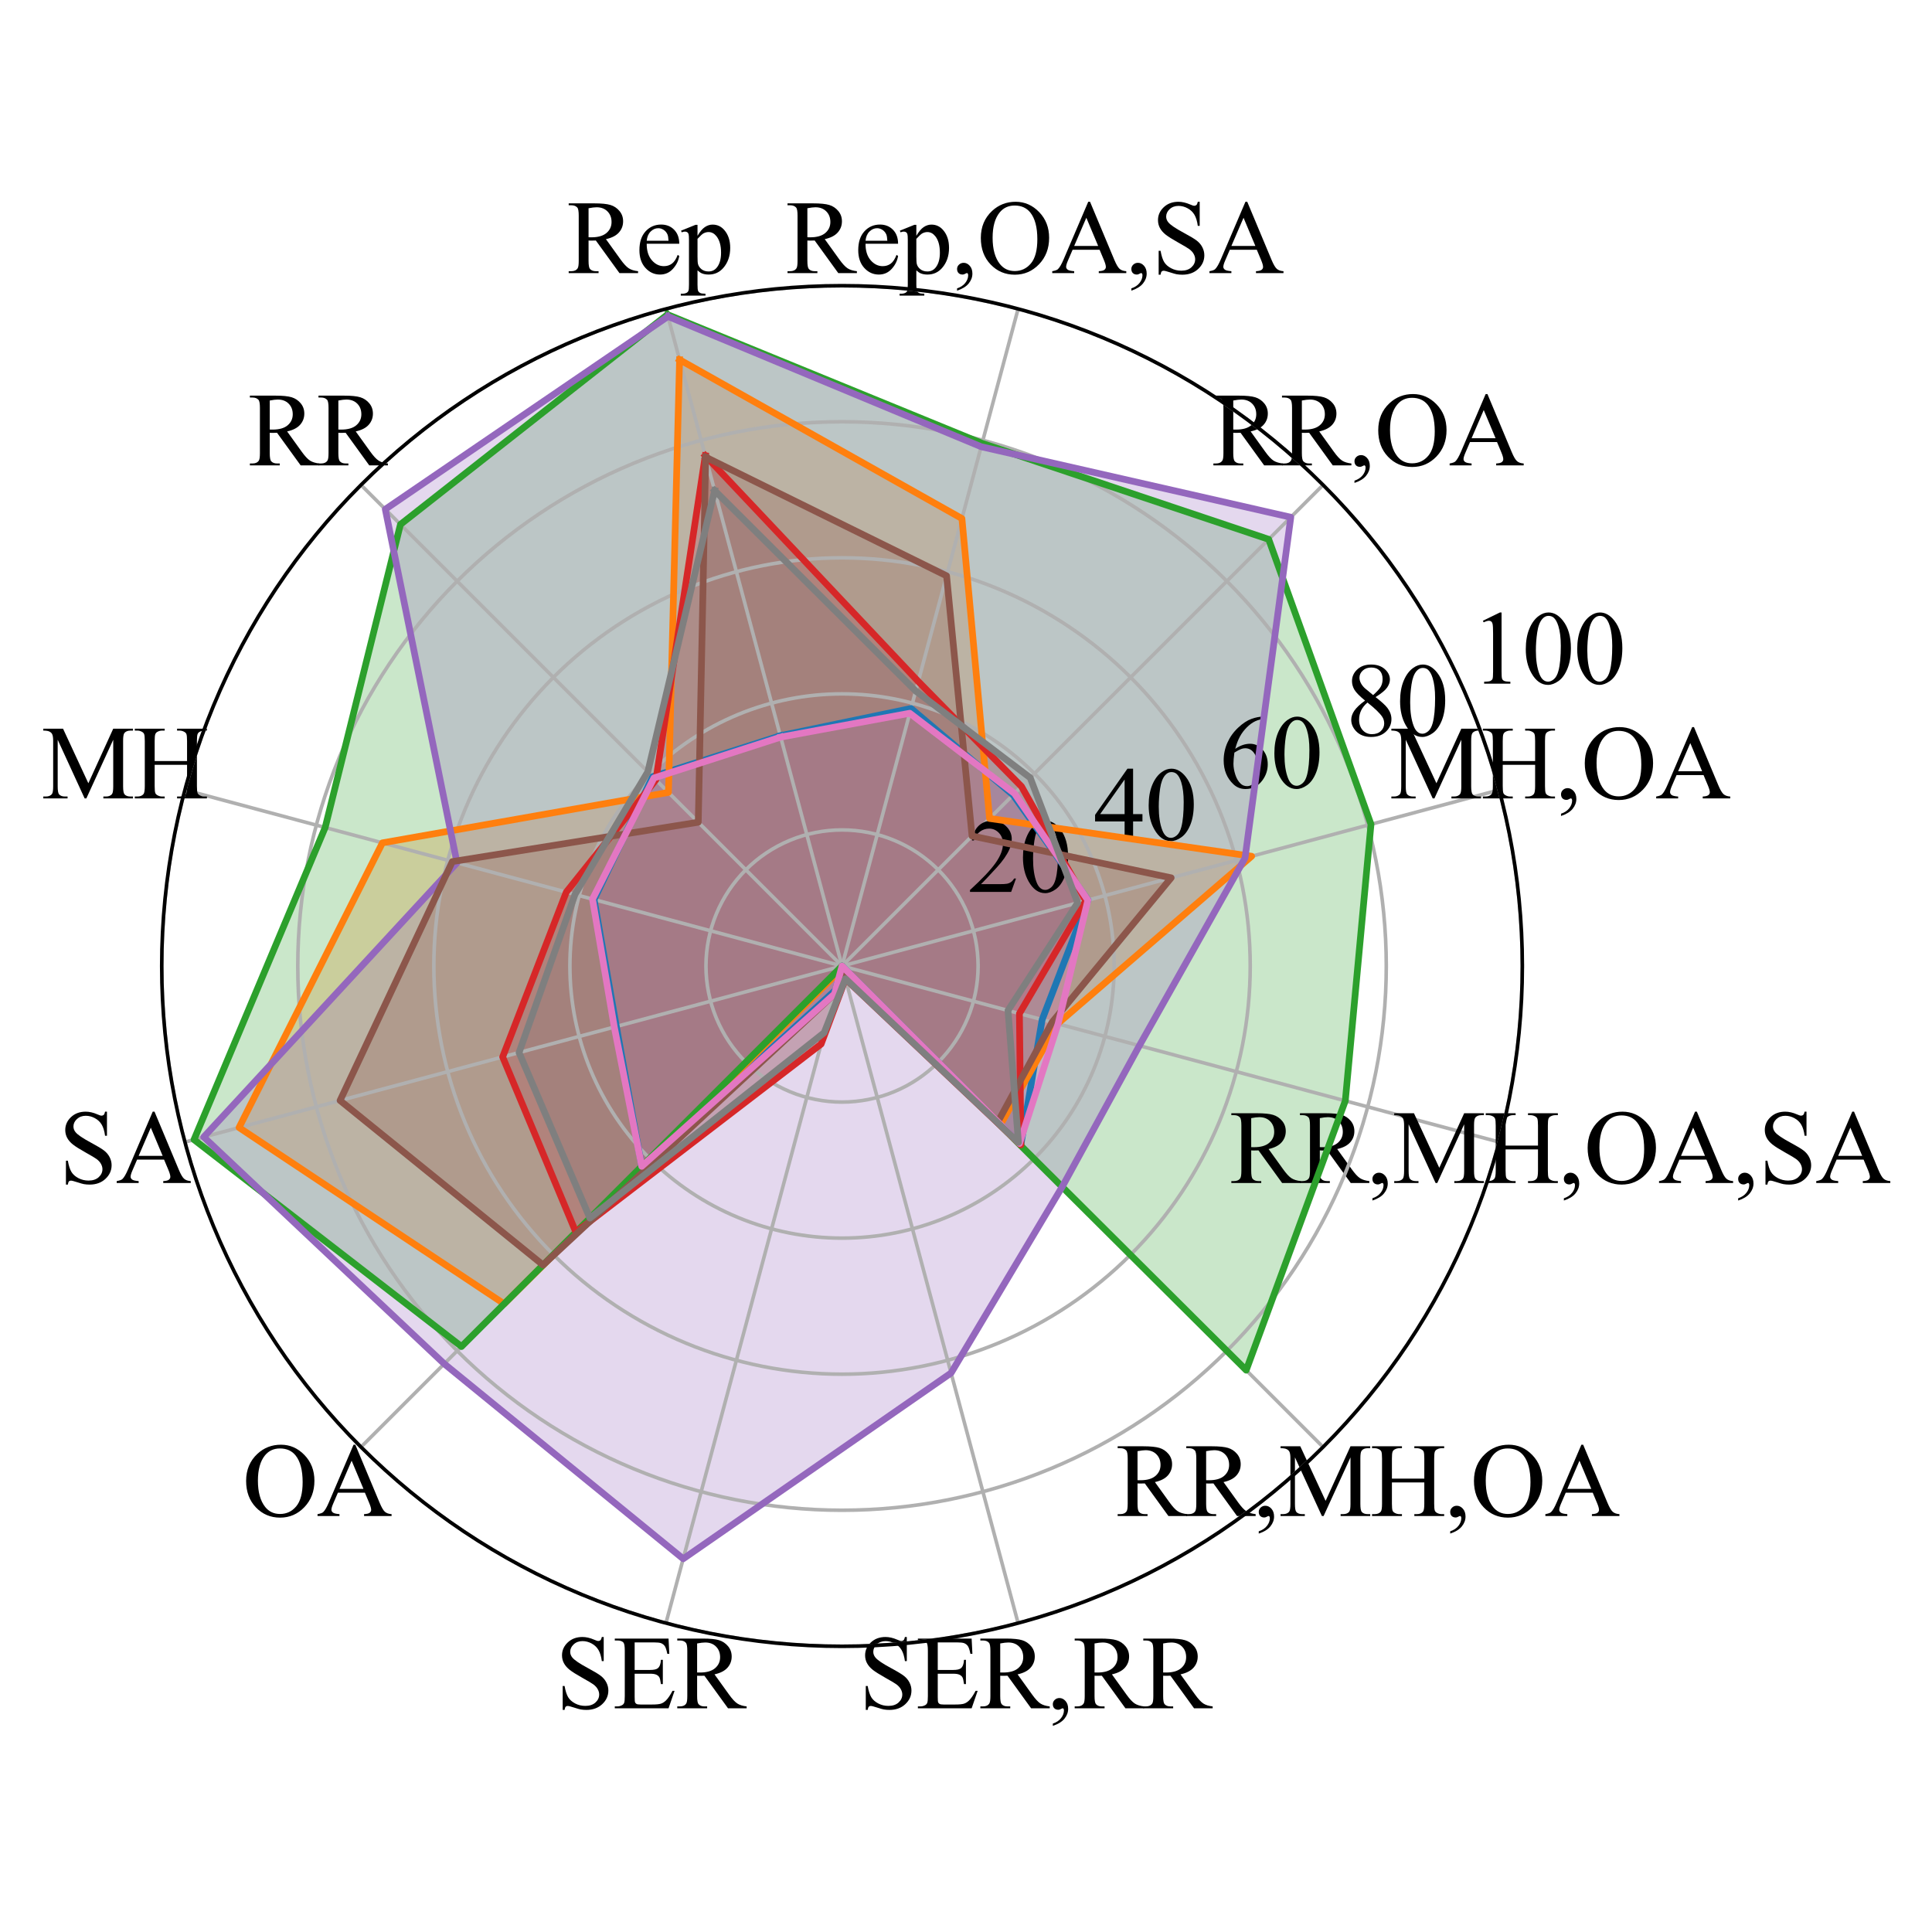 <?xml version="1.0" encoding="utf-8" standalone="no"?>
<!DOCTYPE svg PUBLIC "-//W3C//DTD SVG 1.1//EN"
  "http://www.w3.org/Graphics/SVG/1.1/DTD/svg11.dtd">
<svg xmlns:xlink="http://www.w3.org/1999/xlink" width="432pt" height="432pt" viewBox="0 0 432 432" xmlns="http://www.w3.org/2000/svg" version="1.1">
 <defs>
  <style type="text/css">*{stroke-linejoin: round; stroke-linecap: butt}</style>
 </defs>
 <g id="figure_1">
  <g id="patch_1">
   <path d="M 0 432 
L 432 432 
L 432 0 
L 0 0 
L 0 432 
z
" style="fill: none"/>
  </g>
  <g id="axes_1">
   <g id="patch_2">
    <path d="M 340.399 216 
C 340.399 196.024 336.464 176.242 328.82 157.786 
C 321.175 139.331 309.97 122.561 295.845 108.435 
C 281.719 94.31 264.949 83.105 246.494 75.46 
C 228.038 67.816 208.256 63.881 188.28 63.881 
C 168.304 63.881 148.522 67.816 130.066 75.46 
C 111.611 83.105 94.841 94.31 80.715 108.435 
C 66.59 122.561 55.385 139.331 47.74 157.786 
C 40.096 176.242 36.161 196.024 36.161 216 
C 36.161 235.976 40.096 255.758 47.74 274.214 
C 55.385 292.669 66.59 309.439 80.715 323.565 
C 94.841 337.69 111.611 348.895 130.066 356.54 
C 148.522 364.184 168.304 368.119 188.28 368.119 
C 208.256 368.119 228.038 364.184 246.494 356.54 
C 264.949 348.895 281.719 337.69 295.845 323.565 
C 309.97 309.439 321.175 292.669 328.82 274.214 
C 336.464 255.758 340.399 235.976 340.399 216 
M 188.28 216 
C 188.28 216 188.28 216 188.28 216 
C 188.28 216 188.28 216 188.28 216 
C 188.28 216 188.28 216 188.28 216 
C 188.28 216 188.28 216 188.28 216 
C 188.28 216 188.28 216 188.28 216 
C 188.28 216 188.28 216 188.28 216 
C 188.28 216 188.28 216 188.28 216 
C 188.28 216 188.28 216 188.28 216 
C 188.28 216 188.28 216 188.28 216 
C 188.28 216 188.28 216 188.28 216 
C 188.28 216 188.28 216 188.28 216 
C 188.28 216 188.28 216 188.28 216 
C 188.28 216 188.28 216 188.28 216 
C 188.28 216 188.28 216 188.28 216 
C 188.28 216 188.28 216 188.28 216 
C 188.28 216 188.28 216 188.28 216 
L 188.28 216 
z
" style="fill: none"/>
   </g>
   <g id="patch_3">
    <path d="M 174.484 164.512 
L 145.933 173.653 
L 132.839 201.145 
L 137.822 229.52 
L 143.484 260.796 
L 186.843 221.363 
L 188.28 216 
L 228.268 255.988 
L 233.03 227.991 
L 243.286 201.261 
L 226.53 177.75 
L 203.71 158.415 
z
" clip-path="url(#pef9c8eb93f)" style="fill: #1f77b4; opacity: 0.25"/>
   </g>
   <g id="patch_4">
    <path d="M 151.955 80.434 
L 149.467 177.187 
L 85.513 188.464 
L 53.452 252.127 
L 112.731 291.549 
L 188.077 216.757 
L 188.407 216.474 
L 223.728 251.448 
L 236.485 228.917 
L 279.871 191.458 
L 221.269 183.011 
L 215.089 115.947 
z
" clip-path="url(#pef9c8eb93f)" style="fill: #ff7f0e; opacity: 0.25"/>
   </g>
   <g id="patch_5">
    <path d="M 149.25 70.339 
L 89.543 117.263 
L 72.709 185.033 
L 43.381 254.826 
L 103.194 301.086 
L 188.28 216 
L 188.407 216.474 
L 278.655 306.375 
L 300.812 246.153 
L 306.557 184.308 
L 283.685 120.595 
L 219.596 99.126 
z
" clip-path="url(#pef9c8eb93f)" style="fill: #2ca02c; opacity: 0.25"/>
   </g>
   <g id="patch_6">
    <path d="M 157.704 101.888 
L 146.66 174.38 
L 126.622 199.479 
L 112.392 236.334 
L 128.762 275.518 
L 183.602 233.458 
L 189.052 218.881 
L 228.278 255.998 
L 227.947 226.629 
L 242.8 201.391 
L 228.415 175.865 
L 205.328 152.374 
z
" clip-path="url(#pef9c8eb93f)" style="fill: #d62728; opacity: 0.25"/>
   </g>
   <g id="patch_7">
    <path d="M 149.363 70.759 
L 86.154 113.874 
L 102.187 192.932 
L 45.55 254.244 
L 99.329 304.951 
L 152.765 348.545 
L 212.665 307.005 
L 237.563 265.283 
L 254.762 233.814 
L 278.392 191.855 
L 288.624 115.656 
L 219.392 99.89 
z
" clip-path="url(#pef9c8eb93f)" style="fill: #9467bd; opacity: 0.25"/>
   </g>
   <g id="patch_8">
    <path d="M 157.792 102.216 
L 156.134 183.854 
L 101.144 192.652 
L 76.04 246.075 
L 121.426 282.854 
L 186.605 222.253 
L 188.539 216.967 
L 223.13 250.85 
L 235.24 228.583 
L 261.877 196.28 
L 217.35 186.93 
L 211.657 128.755 
z
" clip-path="url(#pef9c8eb93f)" style="fill: #8c564b; opacity: 0.25"/>
   </g>
   <g id="patch_9">
    <path d="M 174.566 164.818 
L 146.231 173.951 
L 132.485 201.05 
L 137.357 229.645 
L 143.491 260.789 
L 186.605 222.253 
L 188.28 216 
L 227.964 255.684 
L 236.587 228.944 
L 243.256 201.269 
L 226.844 177.436 
L 203.424 159.483 
z
" clip-path="url(#pef9c8eb93f)" style="fill: #e377c2; opacity: 0.25"/>
   </g>
   <g id="patch_10">
    <path d="M 159.79 109.672 
L 144.851 172.571 
L 128.568 200 
L 116.059 235.351 
L 131.902 272.378 
L 184.286 230.907 
L 189.044 218.853 
L 227.728 255.448 
L 225.389 225.943 
L 240.969 201.882 
L 230.364 173.916 
L 204.756 154.511 
z
" clip-path="url(#pef9c8eb93f)" style="fill: #7f7f7f; opacity: 0.25"/>
   </g>
   <g id="matplotlib.axis_1">
    <g id="xtick_1">
     <g id="line2d_1">
      <path d="M 188.28 216 
L 148.909 69.064 
" clip-path="url(#pef9c8eb93f)" style="fill: none; stroke: #b0b0b0; stroke-width: 0.8; stroke-linecap: square"/>
     </g>
     <g id="text_1">
      <!-- Rep -->
      <g transform="translate(126.759 61.067) scale(0.23 -0.23)">
       <defs>
        <path id="TimesNewRomanPSMT-52" d="M 4325 0 
L 3194 0 
L 1759 1981 
Q 1600 1975 1500 1975 
Q 1459 1975 1412 1976 
Q 1366 1978 1316 1981 
L 1316 750 
Q 1316 350 1403 253 
Q 1522 116 1759 116 
L 1925 116 
L 1925 0 
L 109 0 
L 109 116 
L 269 116 
Q 538 116 653 291 
Q 719 388 719 750 
L 719 3488 
Q 719 3888 631 3984 
Q 509 4122 269 4122 
L 109 4122 
L 109 4238 
L 1653 4238 
Q 2328 4238 2648 4139 
Q 2969 4041 3192 3777 
Q 3416 3513 3416 3147 
Q 3416 2756 3161 2468 
Q 2906 2181 2372 2063 
L 3247 847 
Q 3547 428 3762 290 
Q 3978 153 4325 116 
L 4325 0 
z
M 1316 2178 
Q 1375 2178 1419 2176 
Q 1463 2175 1491 2175 
Q 2097 2175 2405 2437 
Q 2713 2700 2713 3106 
Q 2713 3503 2464 3751 
Q 2216 4000 1806 4000 
Q 1625 4000 1316 3941 
L 1316 2178 
z
" transform="scale(0.016)"/>
        <path id="TimesNewRomanPSMT-65" d="M 681 1784 
Q 678 1147 991 784 
Q 1303 422 1725 422 
Q 2006 422 2214 576 
Q 2422 731 2563 1106 
L 2659 1044 
Q 2594 616 2278 264 
Q 1963 -88 1488 -88 
Q 972 -88 605 314 
Q 238 716 238 1394 
Q 238 2128 614 2539 
Q 991 2950 1559 2950 
Q 2041 2950 2350 2633 
Q 2659 2316 2659 1784 
L 681 1784 
z
M 681 1966 
L 2006 1966 
Q 1991 2241 1941 2353 
Q 1863 2528 1708 2628 
Q 1553 2728 1384 2728 
Q 1125 2728 920 2526 
Q 716 2325 681 1966 
z
" transform="scale(0.016)"/>
        <path id="TimesNewRomanPSMT-70" d="M -6 2578 
L 875 2934 
L 994 2934 
L 994 2266 
Q 1216 2644 1439 2795 
Q 1663 2947 1909 2947 
Q 2341 2947 2628 2609 
Q 2981 2197 2981 1534 
Q 2981 794 2556 309 
Q 2206 -88 1675 -88 
Q 1444 -88 1275 -22 
Q 1150 25 994 166 
L 994 -706 
Q 994 -1000 1030 -1079 
Q 1066 -1159 1155 -1206 
Q 1244 -1253 1478 -1253 
L 1478 -1369 
L -22 -1369 
L -22 -1253 
L 56 -1253 
Q 228 -1256 350 -1188 
Q 409 -1153 442 -1076 
Q 475 -1000 475 -688 
L 475 2019 
Q 475 2297 450 2372 
Q 425 2447 370 2484 
Q 316 2522 222 2522 
Q 147 2522 31 2478 
L -6 2578 
z
M 994 2081 
L 994 1013 
Q 994 666 1022 556 
Q 1066 375 1236 237 
Q 1406 100 1666 100 
Q 1978 100 2172 344 
Q 2425 663 2425 1241 
Q 2425 1897 2138 2250 
Q 1938 2494 1663 2494 
Q 1513 2494 1366 2419 
Q 1253 2363 994 2081 
z
" transform="scale(0.016)"/>
       </defs>
       <use xlink:href="#TimesNewRomanPSMT-52"/>
       <use xlink:href="#TimesNewRomanPSMT-65" x="66.699"/>
       <use xlink:href="#TimesNewRomanPSMT-70" x="111.084"/>
      </g>
     </g>
    </g>
    <g id="xtick_2">
     <g id="line2d_2">
      <path d="M 188.28 216 
L 80.715 108.435 
" clip-path="url(#pef9c8eb93f)" style="fill: none; stroke: #b0b0b0; stroke-width: 0.8; stroke-linecap: square"/>
     </g>
     <g id="text_2">
      <!-- RR -->
      <g transform="translate(55.474 104.061) scale(0.23 -0.23)">
       <use xlink:href="#TimesNewRomanPSMT-52"/>
       <use xlink:href="#TimesNewRomanPSMT-52" x="66.699"/>
      </g>
     </g>
    </g>
    <g id="xtick_3">
     <g id="line2d_3">
      <path d="M 188.28 216 
L 41.344 176.629 
" clip-path="url(#pef9c8eb93f)" style="fill: none; stroke: #b0b0b0; stroke-width: 0.8; stroke-linecap: square"/>
     </g>
     <g id="text_3">
      <!-- MH -->
      <g transform="translate(9.29 178.531) scale(0.23 -0.23)">
       <defs>
        <path id="TimesNewRomanPSMT-4d" d="M 2619 0 
L 981 3566 
L 981 734 
Q 981 344 1066 247 
Q 1181 116 1431 116 
L 1581 116 
L 1581 0 
L 106 0 
L 106 116 
L 256 116 
Q 525 116 638 278 
Q 706 378 706 734 
L 706 3503 
Q 706 3784 644 3909 
Q 600 4000 483 4061 
Q 366 4122 106 4122 
L 106 4238 
L 1306 4238 
L 2844 922 
L 4356 4238 
L 5556 4238 
L 5556 4122 
L 5409 4122 
Q 5138 4122 5025 3959 
Q 4956 3859 4956 3503 
L 4956 734 
Q 4956 344 5044 247 
Q 5159 116 5409 116 
L 5556 116 
L 5556 0 
L 3756 0 
L 3756 116 
L 3906 116 
Q 4178 116 4288 278 
Q 4356 378 4356 734 
L 4356 3566 
L 2722 0 
L 2619 0 
z
" transform="scale(0.016)"/>
        <path id="TimesNewRomanPSMT-48" d="M 1316 2272 
L 3284 2272 
L 3284 3484 
Q 3284 3809 3244 3913 
Q 3213 3991 3113 4047 
Q 2978 4122 2828 4122 
L 2678 4122 
L 2678 4238 
L 4491 4238 
L 4491 4122 
L 4341 4122 
Q 4191 4122 4056 4050 
Q 3956 4000 3920 3898 
Q 3884 3797 3884 3484 
L 3884 750 
Q 3884 428 3925 325 
Q 3956 247 4053 191 
Q 4191 116 4341 116 
L 4491 116 
L 4491 0 
L 2678 0 
L 2678 116 
L 2828 116 
Q 3088 116 3206 269 
Q 3284 369 3284 750 
L 3284 2041 
L 1316 2041 
L 1316 750 
Q 1316 428 1356 325 
Q 1388 247 1488 191 
Q 1622 116 1772 116 
L 1925 116 
L 1925 0 
L 109 0 
L 109 116 
L 259 116 
Q 522 116 641 269 
Q 716 369 716 750 
L 716 3484 
Q 716 3809 675 3913 
Q 644 3991 547 4047 
Q 409 4122 259 4122 
L 109 4122 
L 109 4238 
L 1925 4238 
L 1925 4122 
L 1772 4122 
Q 1622 4122 1488 4050 
Q 1391 4000 1353 3898 
Q 1316 3797 1316 3484 
L 1316 2272 
z
" transform="scale(0.016)"/>
       </defs>
       <use xlink:href="#TimesNewRomanPSMT-4d"/>
       <use xlink:href="#TimesNewRomanPSMT-48" x="88.916"/>
      </g>
     </g>
    </g>
    <g id="xtick_4">
     <g id="line2d_4">
      <path d="M 188.28 216 
L 41.344 255.371 
" clip-path="url(#pef9c8eb93f)" style="fill: none; stroke: #b0b0b0; stroke-width: 0.8; stroke-linecap: square"/>
     </g>
     <g id="text_4">
      <!-- SA -->
      <g transform="translate(13.121 264.52) scale(0.23 -0.23)">
       <defs>
        <path id="TimesNewRomanPSMT-53" d="M 2934 4334 
L 2934 2869 
L 2819 2869 
Q 2763 3291 2617 3541 
Q 2472 3791 2203 3937 
Q 1934 4084 1647 4084 
Q 1322 4084 1109 3886 
Q 897 3688 897 3434 
Q 897 3241 1031 3081 
Q 1225 2847 1953 2456 
Q 2547 2138 2764 1967 
Q 2981 1797 3098 1565 
Q 3216 1334 3216 1081 
Q 3216 600 2842 251 
Q 2469 -97 1881 -97 
Q 1697 -97 1534 -69 
Q 1438 -53 1133 45 
Q 828 144 747 144 
Q 669 144 623 97 
Q 578 50 556 -97 
L 441 -97 
L 441 1356 
L 556 1356 
Q 638 900 775 673 
Q 913 447 1195 297 
Q 1478 147 1816 147 
Q 2206 147 2432 353 
Q 2659 559 2659 841 
Q 2659 997 2573 1156 
Q 2488 1316 2306 1453 
Q 2184 1547 1640 1851 
Q 1097 2156 867 2337 
Q 638 2519 519 2737 
Q 400 2956 400 3219 
Q 400 3675 750 4004 
Q 1100 4334 1641 4334 
Q 1978 4334 2356 4169 
Q 2531 4091 2603 4091 
Q 2684 4091 2736 4139 
Q 2788 4188 2819 4334 
L 2934 4334 
z
" transform="scale(0.016)"/>
        <path id="TimesNewRomanPSMT-41" d="M 2928 1419 
L 1288 1419 
L 1000 750 
Q 894 503 894 381 
Q 894 284 986 211 
Q 1078 138 1384 116 
L 1384 0 
L 50 0 
L 50 116 
Q 316 163 394 238 
Q 553 388 747 847 
L 2238 4334 
L 2347 4334 
L 3822 809 
Q 4000 384 4145 257 
Q 4291 131 4550 116 
L 4550 0 
L 2878 0 
L 2878 116 
Q 3131 128 3220 200 
Q 3309 272 3309 375 
Q 3309 513 3184 809 
L 2928 1419 
z
M 2841 1650 
L 2122 3363 
L 1384 1650 
L 2841 1650 
z
" transform="scale(0.016)"/>
       </defs>
       <use xlink:href="#TimesNewRomanPSMT-53"/>
       <use xlink:href="#TimesNewRomanPSMT-41" x="55.615"/>
      </g>
     </g>
    </g>
    <g id="xtick_5">
     <g id="line2d_5">
      <path d="M 188.28 216 
L 80.715 323.565 
" clip-path="url(#pef9c8eb93f)" style="fill: none; stroke: #b0b0b0; stroke-width: 0.8; stroke-linecap: square"/>
     </g>
     <g id="text_5">
      <!-- OA -->
      <g transform="translate(54.206 338.989) scale(0.23 -0.23)">
       <defs>
        <path id="TimesNewRomanPSMT-4f" d="M 2341 4334 
Q 3166 4334 3770 3707 
Q 4375 3081 4375 2144 
Q 4375 1178 3765 540 
Q 3156 -97 2291 -97 
Q 1416 -97 820 525 
Q 225 1147 225 2134 
Q 225 3144 913 3781 
Q 1509 4334 2341 4334 
z
M 2281 4106 
Q 1713 4106 1369 3684 
Q 941 3159 941 2147 
Q 941 1109 1384 550 
Q 1725 125 2284 125 
Q 2881 125 3270 590 
Q 3659 1056 3659 2059 
Q 3659 3147 3231 3681 
Q 2888 4106 2281 4106 
z
" transform="scale(0.016)"/>
       </defs>
       <use xlink:href="#TimesNewRomanPSMT-4f"/>
       <use xlink:href="#TimesNewRomanPSMT-41" x="72.217"/>
      </g>
     </g>
    </g>
    <g id="xtick_6">
     <g id="line2d_6">
      <path d="M 188.28 216 
L 148.909 362.936 
" clip-path="url(#pef9c8eb93f)" style="fill: none; stroke: #b0b0b0; stroke-width: 0.8; stroke-linecap: square"/>
     </g>
     <g id="text_6">
      <!-- SER -->
      <g transform="translate(124.195 381.984) scale(0.23 -0.23)">
       <defs>
        <path id="TimesNewRomanPSMT-45" d="M 1338 4006 
L 1338 2331 
L 2269 2331 
Q 2631 2331 2753 2441 
Q 2916 2584 2934 2947 
L 3050 2947 
L 3050 1472 
L 2934 1472 
Q 2891 1781 2847 1869 
Q 2791 1978 2662 2040 
Q 2534 2103 2269 2103 
L 1338 2103 
L 1338 706 
Q 1338 425 1363 364 
Q 1388 303 1450 267 
Q 1513 231 1688 231 
L 2406 231 
Q 2766 231 2928 281 
Q 3091 331 3241 478 
Q 3434 672 3638 1063 
L 3763 1063 
L 3397 0 
L 131 0 
L 131 116 
L 281 116 
Q 431 116 566 188 
Q 666 238 702 338 
Q 738 438 738 747 
L 738 3500 
Q 738 3903 656 3997 
Q 544 4122 281 4122 
L 131 4122 
L 131 4238 
L 3397 4238 
L 3444 3309 
L 3322 3309 
Q 3256 3644 3176 3769 
Q 3097 3894 2941 3959 
Q 2816 4006 2500 4006 
L 1338 4006 
z
" transform="scale(0.016)"/>
       </defs>
       <use xlink:href="#TimesNewRomanPSMT-53"/>
       <use xlink:href="#TimesNewRomanPSMT-45" x="55.615"/>
       <use xlink:href="#TimesNewRomanPSMT-52" x="116.699"/>
      </g>
     </g>
    </g>
    <g id="xtick_7">
     <g id="line2d_7">
      <path d="M 188.28 216 
L 227.651 362.936 
" clip-path="url(#pef9c8eb93f)" style="fill: none; stroke: #b0b0b0; stroke-width: 0.8; stroke-linecap: square"/>
     </g>
     <g id="text_7">
      <!-- SER,RR -->
      <g transform="translate(191.968 381.984) scale(0.23 -0.23)">
       <defs>
        <path id="TimesNewRomanPSMT-2c" d="M 344 -1066 
L 344 -928 
Q 666 -822 842 -598 
Q 1019 -375 1019 -125 
Q 1019 -66 991 -25 
Q 969 3 947 3 
Q 913 3 797 -59 
Q 741 -88 678 -88 
Q 525 -88 434 3 
Q 344 94 344 253 
Q 344 406 461 515 
Q 578 625 747 625 
Q 953 625 1114 445 
Q 1275 266 1275 -31 
Q 1275 -353 1051 -629 
Q 828 -906 344 -1066 
z
" transform="scale(0.016)"/>
       </defs>
       <use xlink:href="#TimesNewRomanPSMT-53"/>
       <use xlink:href="#TimesNewRomanPSMT-45" x="55.615"/>
       <use xlink:href="#TimesNewRomanPSMT-52" x="116.699"/>
       <use xlink:href="#TimesNewRomanPSMT-2c" x="183.398"/>
       <use xlink:href="#TimesNewRomanPSMT-52" x="208.398"/>
       <use xlink:href="#TimesNewRomanPSMT-52" x="275.098"/>
      </g>
     </g>
    </g>
    <g id="xtick_8">
     <g id="line2d_8">
      <path d="M 188.28 216 
L 295.845 323.565 
" clip-path="url(#pef9c8eb93f)" style="fill: none; stroke: #b0b0b0; stroke-width: 0.8; stroke-linecap: square"/>
     </g>
     <g id="text_8">
      <!-- RR,MH,OA -->
      <g transform="translate(249.511 338.989) scale(0.23 -0.23)">
       <use xlink:href="#TimesNewRomanPSMT-52"/>
       <use xlink:href="#TimesNewRomanPSMT-52" x="66.699"/>
       <use xlink:href="#TimesNewRomanPSMT-2c" x="133.398"/>
       <use xlink:href="#TimesNewRomanPSMT-4d" x="158.398"/>
       <use xlink:href="#TimesNewRomanPSMT-48" x="247.314"/>
       <use xlink:href="#TimesNewRomanPSMT-2c" x="319.531"/>
       <use xlink:href="#TimesNewRomanPSMT-4f" x="344.531"/>
       <use xlink:href="#TimesNewRomanPSMT-41" x="416.748"/>
      </g>
     </g>
    </g>
    <g id="xtick_9">
     <g id="line2d_9">
      <path d="M 188.28 216 
L 335.216 255.371 
" clip-path="url(#pef9c8eb93f)" style="fill: none; stroke: #b0b0b0; stroke-width: 0.8; stroke-linecap: square"/>
     </g>
     <g id="text_9">
      <!-- RR,MH,OA,SA -->
      <g transform="translate(274.93 264.52) scale(0.23 -0.23)">
       <use xlink:href="#TimesNewRomanPSMT-52"/>
       <use xlink:href="#TimesNewRomanPSMT-52" x="66.699"/>
       <use xlink:href="#TimesNewRomanPSMT-2c" x="133.398"/>
       <use xlink:href="#TimesNewRomanPSMT-4d" x="158.398"/>
       <use xlink:href="#TimesNewRomanPSMT-48" x="247.314"/>
       <use xlink:href="#TimesNewRomanPSMT-2c" x="319.531"/>
       <use xlink:href="#TimesNewRomanPSMT-4f" x="344.531"/>
       <use xlink:href="#TimesNewRomanPSMT-41" x="416.748"/>
       <use xlink:href="#TimesNewRomanPSMT-2c" x="488.965"/>
       <use xlink:href="#TimesNewRomanPSMT-53" x="513.965"/>
       <use xlink:href="#TimesNewRomanPSMT-41" x="569.58"/>
      </g>
     </g>
    </g>
    <g id="xtick_10">
     <g id="line2d_10">
      <path d="M 188.28 216 
L 335.216 176.629 
" clip-path="url(#pef9c8eb93f)" style="fill: none; stroke: #b0b0b0; stroke-width: 0.8; stroke-linecap: square"/>
     </g>
     <g id="text_10">
      <!-- MH,OA -->
      <g transform="translate(310.722 178.531) scale(0.23 -0.23)">
       <use xlink:href="#TimesNewRomanPSMT-4d"/>
       <use xlink:href="#TimesNewRomanPSMT-48" x="88.916"/>
       <use xlink:href="#TimesNewRomanPSMT-2c" x="161.133"/>
       <use xlink:href="#TimesNewRomanPSMT-4f" x="186.133"/>
       <use xlink:href="#TimesNewRomanPSMT-41" x="258.35"/>
      </g>
     </g>
    </g>
    <g id="xtick_11">
     <g id="line2d_11">
      <path d="M 188.28 216 
L 295.845 108.435 
" clip-path="url(#pef9c8eb93f)" style="fill: none; stroke: #b0b0b0; stroke-width: 0.8; stroke-linecap: square"/>
     </g>
     <g id="text_11">
      <!-- RR,OA -->
      <g transform="translate(270.917 104.061) scale(0.23 -0.23)">
       <use xlink:href="#TimesNewRomanPSMT-52"/>
       <use xlink:href="#TimesNewRomanPSMT-52" x="66.699"/>
       <use xlink:href="#TimesNewRomanPSMT-2c" x="133.398"/>
       <use xlink:href="#TimesNewRomanPSMT-4f" x="158.398"/>
       <use xlink:href="#TimesNewRomanPSMT-41" x="230.615"/>
      </g>
     </g>
    </g>
    <g id="xtick_12">
     <g id="line2d_12">
      <path d="M 188.28 216 
L 227.651 69.064 
" clip-path="url(#pef9c8eb93f)" style="fill: none; stroke: #b0b0b0; stroke-width: 0.8; stroke-linecap: square"/>
     </g>
     <g id="text_12">
      <!-- Rep,OA,SA -->
      <g transform="translate(175.688 61.067) scale(0.23 -0.23)">
       <use xlink:href="#TimesNewRomanPSMT-52"/>
       <use xlink:href="#TimesNewRomanPSMT-65" x="66.699"/>
       <use xlink:href="#TimesNewRomanPSMT-70" x="111.084"/>
       <use xlink:href="#TimesNewRomanPSMT-2c" x="161.084"/>
       <use xlink:href="#TimesNewRomanPSMT-4f" x="186.084"/>
       <use xlink:href="#TimesNewRomanPSMT-41" x="258.301"/>
       <use xlink:href="#TimesNewRomanPSMT-2c" x="330.518"/>
       <use xlink:href="#TimesNewRomanPSMT-53" x="355.518"/>
       <use xlink:href="#TimesNewRomanPSMT-41" x="411.133"/>
      </g>
     </g>
    </g>
   </g>
   <g id="matplotlib.axis_2">
    <g id="ytick_1">
     <g id="line2d_13">
      <path d="M 218.704 216 
C 218.704 212.005 217.917 208.048 216.388 204.357 
C 214.859 200.666 212.618 197.312 209.793 194.487 
C 206.968 191.662 203.614 189.421 199.923 187.892 
C 196.232 186.363 192.275 185.576 188.28 185.576 
C 184.285 185.576 180.328 186.363 176.637 187.892 
C 172.946 189.421 169.592 191.662 166.767 194.487 
C 163.942 197.312 161.701 200.666 160.172 204.357 
C 158.643 208.048 157.856 212.005 157.856 216 
C 157.856 219.995 158.643 223.952 160.172 227.643 
C 161.701 231.334 163.942 234.688 166.767 237.513 
C 169.592 240.338 172.946 242.579 176.637 244.108 
C 180.328 245.637 184.285 246.424 188.28 246.424 
C 192.275 246.424 196.232 245.637 199.923 244.108 
C 203.614 242.579 206.968 240.338 209.793 237.513 
C 212.618 234.688 214.859 231.334 216.388 227.643 
C 217.917 223.952 218.704 219.995 218.704 216 
" clip-path="url(#pef9c8eb93f)" style="fill: none; stroke: #b0b0b0; stroke-width: 0.8; stroke-linecap: square"/>
     </g>
     <g id="text_13">
      <!-- 20 -->
      <g transform="translate(216.388 199.437) scale(0.23 -0.23)">
       <defs>
        <path id="TimesNewRomanPSMT-32" d="M 2934 816 
L 2638 0 
L 138 0 
L 138 116 
Q 1241 1122 1691 1759 
Q 2141 2397 2141 2925 
Q 2141 3328 1894 3587 
Q 1647 3847 1303 3847 
Q 991 3847 742 3664 
Q 494 3481 375 3128 
L 259 3128 
Q 338 3706 661 4015 
Q 984 4325 1469 4325 
Q 1984 4325 2329 3994 
Q 2675 3663 2675 3213 
Q 2675 2891 2525 2569 
Q 2294 2063 1775 1497 
Q 997 647 803 472 
L 1909 472 
Q 2247 472 2383 497 
Q 2519 522 2628 598 
Q 2738 675 2819 816 
L 2934 816 
z
" transform="scale(0.016)"/>
        <path id="TimesNewRomanPSMT-30" d="M 231 2094 
Q 231 2819 450 3342 
Q 669 3866 1031 4122 
Q 1313 4325 1613 4325 
Q 2100 4325 2488 3828 
Q 2972 3213 2972 2159 
Q 2972 1422 2759 906 
Q 2547 391 2217 158 
Q 1888 -75 1581 -75 
Q 975 -75 572 641 
Q 231 1244 231 2094 
z
M 844 2016 
Q 844 1141 1059 588 
Q 1238 122 1591 122 
Q 1759 122 1940 273 
Q 2122 425 2216 781 
Q 2359 1319 2359 2297 
Q 2359 3022 2209 3506 
Q 2097 3866 1919 4016 
Q 1791 4119 1609 4119 
Q 1397 4119 1231 3928 
Q 1006 3669 925 3112 
Q 844 2556 844 2016 
z
" transform="scale(0.016)"/>
       </defs>
       <use xlink:href="#TimesNewRomanPSMT-32"/>
       <use xlink:href="#TimesNewRomanPSMT-30" x="50"/>
      </g>
     </g>
    </g>
    <g id="ytick_2">
     <g id="line2d_14">
      <path d="M 249.128 216 
C 249.128 208.01 247.554 200.097 244.496 192.715 
C 241.438 185.332 236.956 178.624 231.306 172.974 
C 225.656 167.324 218.948 162.842 211.565 159.784 
C 204.183 156.726 196.27 155.152 188.28 155.152 
C 180.29 155.152 172.377 156.726 164.995 159.784 
C 157.612 162.842 150.904 167.324 145.254 172.974 
C 139.604 178.624 135.122 185.332 132.064 192.715 
C 129.006 200.097 127.432 208.01 127.432 216 
C 127.432 223.99 129.006 231.903 132.064 239.285 
C 135.122 246.668 139.604 253.376 145.254 259.026 
C 150.904 264.676 157.612 269.158 164.995 272.216 
C 172.377 275.274 180.29 276.848 188.28 276.848 
C 196.27 276.848 204.183 275.274 211.565 272.216 
C 218.948 269.158 225.656 264.676 231.306 259.026 
C 236.956 253.376 241.438 246.668 244.496 239.285 
C 247.554 231.903 249.128 223.99 249.128 216 
" clip-path="url(#pef9c8eb93f)" style="fill: none; stroke: #b0b0b0; stroke-width: 0.8; stroke-linecap: square"/>
     </g>
     <g id="text_14">
      <!-- 40 -->
      <g transform="translate(244.496 187.795) scale(0.23 -0.23)">
       <defs>
        <path id="TimesNewRomanPSMT-34" d="M 2978 1563 
L 2978 1119 
L 2409 1119 
L 2409 0 
L 1894 0 
L 1894 1119 
L 100 1119 
L 100 1519 
L 2066 4325 
L 2409 4325 
L 2409 1563 
L 2978 1563 
z
M 1894 1563 
L 1894 3666 
L 406 1563 
L 1894 1563 
z
" transform="scale(0.016)"/>
       </defs>
       <use xlink:href="#TimesNewRomanPSMT-34"/>
       <use xlink:href="#TimesNewRomanPSMT-30" x="50"/>
      </g>
     </g>
    </g>
    <g id="ytick_3">
     <g id="line2d_15">
      <path d="M 279.552 216 
C 279.552 204.014 277.191 192.145 272.604 181.072 
C 268.017 169.999 261.294 159.936 252.819 151.461 
C 244.344 142.986 234.281 136.263 223.208 131.676 
C 212.135 127.089 200.266 124.728 188.28 124.728 
C 176.294 124.728 164.425 127.089 153.352 131.676 
C 142.279 136.263 132.216 142.986 123.741 151.461 
C 115.266 159.936 108.543 169.999 103.956 181.072 
C 99.369 192.145 97.008 204.014 97.008 216 
C 97.008 227.986 99.369 239.855 103.956 250.928 
C 108.543 262.001 115.266 272.064 123.741 280.539 
C 132.216 289.014 142.279 295.737 153.352 300.324 
C 164.425 304.911 176.294 307.272 188.28 307.272 
C 200.266 307.272 212.135 304.911 223.208 300.324 
C 234.281 295.737 244.344 289.014 252.819 280.539 
C 261.294 272.064 268.017 262.001 272.604 250.928 
C 277.191 239.855 279.552 227.986 279.552 216 
" clip-path="url(#pef9c8eb93f)" style="fill: none; stroke: #b0b0b0; stroke-width: 0.8; stroke-linecap: square"/>
     </g>
     <g id="text_15">
      <!-- 60 -->
      <g transform="translate(272.604 176.152) scale(0.23 -0.23)">
       <defs>
        <path id="TimesNewRomanPSMT-36" d="M 2869 4325 
L 2869 4209 
Q 2456 4169 2195 4045 
Q 1934 3922 1679 3669 
Q 1425 3416 1258 3105 
Q 1091 2794 978 2366 
Q 1428 2675 1881 2675 
Q 2316 2675 2634 2325 
Q 2953 1975 2953 1425 
Q 2953 894 2631 456 
Q 2244 -75 1606 -75 
Q 1172 -75 869 213 
Q 275 772 275 1663 
Q 275 2231 503 2743 
Q 731 3256 1154 3653 
Q 1578 4050 1965 4187 
Q 2353 4325 2688 4325 
L 2869 4325 
z
M 925 2138 
Q 869 1716 869 1456 
Q 869 1156 980 804 
Q 1091 453 1309 247 
Q 1469 100 1697 100 
Q 1969 100 2183 356 
Q 2397 613 2397 1088 
Q 2397 1622 2184 2012 
Q 1972 2403 1581 2403 
Q 1463 2403 1327 2353 
Q 1191 2303 925 2138 
z
" transform="scale(0.016)"/>
       </defs>
       <use xlink:href="#TimesNewRomanPSMT-36"/>
       <use xlink:href="#TimesNewRomanPSMT-30" x="50"/>
      </g>
     </g>
    </g>
    <g id="ytick_4">
     <g id="line2d_16">
      <path d="M 309.975 216 
C 309.975 200.019 306.828 184.194 300.712 169.429 
C 294.596 154.665 285.632 141.249 274.332 129.948 
C 263.031 118.648 249.615 109.684 234.851 103.568 
C 220.086 97.452 204.261 94.305 188.28 94.305 
C 172.299 94.305 156.474 97.452 141.709 103.568 
C 126.945 109.684 113.529 118.648 102.228 129.948 
C 90.928 141.249 81.964 154.665 75.848 169.429 
C 69.732 184.194 66.585 200.019 66.585 216 
C 66.585 231.981 69.732 247.806 75.848 262.571 
C 81.964 277.335 90.928 290.751 102.228 302.052 
C 113.529 313.352 126.945 322.316 141.709 328.432 
C 156.474 334.548 172.299 337.695 188.28 337.695 
C 204.261 337.695 220.086 334.548 234.851 328.432 
C 249.615 322.316 263.031 313.352 274.332 302.052 
C 285.632 290.751 294.596 277.335 300.712 262.571 
C 306.828 247.806 309.975 231.981 309.975 216 
" clip-path="url(#pef9c8eb93f)" style="fill: none; stroke: #b0b0b0; stroke-width: 0.8; stroke-linecap: square"/>
     </g>
     <g id="text_16">
      <!-- 80 -->
      <g transform="translate(300.712 164.509) scale(0.23 -0.23)">
       <defs>
        <path id="TimesNewRomanPSMT-38" d="M 1228 2134 
Q 725 2547 579 2797 
Q 434 3047 434 3316 
Q 434 3728 753 4026 
Q 1072 4325 1600 4325 
Q 2113 4325 2425 4047 
Q 2738 3769 2738 3413 
Q 2738 3175 2569 2928 
Q 2400 2681 1866 2347 
Q 2416 1922 2594 1678 
Q 2831 1359 2831 1006 
Q 2831 559 2490 242 
Q 2150 -75 1597 -75 
Q 994 -75 656 303 
Q 388 606 388 966 
Q 388 1247 577 1523 
Q 766 1800 1228 2134 
z
M 1719 2469 
Q 2094 2806 2194 3001 
Q 2294 3197 2294 3444 
Q 2294 3772 2109 3958 
Q 1925 4144 1606 4144 
Q 1288 4144 1088 3959 
Q 888 3775 888 3528 
Q 888 3366 970 3203 
Q 1053 3041 1206 2894 
L 1719 2469 
z
M 1375 2016 
Q 1116 1797 991 1539 
Q 866 1281 866 981 
Q 866 578 1086 336 
Q 1306 94 1647 94 
Q 1984 94 2187 284 
Q 2391 475 2391 747 
Q 2391 972 2272 1150 
Q 2050 1481 1375 2016 
z
" transform="scale(0.016)"/>
       </defs>
       <use xlink:href="#TimesNewRomanPSMT-38"/>
       <use xlink:href="#TimesNewRomanPSMT-30" x="50"/>
      </g>
     </g>
    </g>
    <g id="ytick_5">
     <g id="line2d_17">
      <path d="M 340.399 216 
C 340.399 196.024 336.464 176.242 328.82 157.786 
C 321.175 139.331 309.97 122.561 295.845 108.435 
C 281.719 94.31 264.949 83.105 246.494 75.46 
C 228.038 67.816 208.256 63.881 188.28 63.881 
C 168.304 63.881 148.522 67.816 130.066 75.46 
C 111.611 83.105 94.841 94.31 80.715 108.435 
C 66.59 122.561 55.385 139.331 47.74 157.786 
C 40.096 176.242 36.161 196.024 36.161 216 
C 36.161 235.976 40.096 255.758 47.74 274.214 
C 55.385 292.669 66.59 309.439 80.715 323.565 
C 94.841 337.69 111.611 348.895 130.066 356.54 
C 148.522 364.184 168.304 368.119 188.28 368.119 
C 208.256 368.119 228.038 364.184 246.494 356.54 
C 264.949 348.895 281.719 337.69 295.845 323.565 
C 309.97 309.439 321.175 292.669 328.82 274.214 
C 336.464 255.758 340.399 235.976 340.399 216 
" clip-path="url(#pef9c8eb93f)" style="fill: none; stroke: #b0b0b0; stroke-width: 0.8; stroke-linecap: square"/>
     </g>
     <g id="text_17">
      <!-- 100 -->
      <g transform="translate(328.82 152.867) scale(0.23 -0.23)">
       <defs>
        <path id="TimesNewRomanPSMT-31" d="M 750 3822 
L 1781 4325 
L 1884 4325 
L 1884 747 
Q 1884 391 1914 303 
Q 1944 216 2037 169 
Q 2131 122 2419 116 
L 2419 0 
L 825 0 
L 825 116 
Q 1125 122 1212 167 
Q 1300 213 1334 289 
Q 1369 366 1369 747 
L 1369 3034 
Q 1369 3497 1338 3628 
Q 1316 3728 1258 3775 
Q 1200 3822 1119 3822 
Q 1003 3822 797 3725 
L 750 3822 
z
" transform="scale(0.016)"/>
       </defs>
       <use xlink:href="#TimesNewRomanPSMT-31"/>
       <use xlink:href="#TimesNewRomanPSMT-30" x="50"/>
       <use xlink:href="#TimesNewRomanPSMT-30" x="100"/>
      </g>
     </g>
    </g>
   </g>
   <g id="line2d_18">
    <path d="M 174.484 164.512 
L 145.933 173.653 
L 132.839 201.145 
L 137.822 229.52 
L 143.484 260.796 
L 186.843 221.363 
L 188.28 216 
L 228.268 255.988 
L 233.03 227.991 
L 243.286 201.261 
L 226.53 177.75 
L 203.71 158.415 
L 174.484 164.512 
" clip-path="url(#pef9c8eb93f)" style="fill: none; stroke: #1f77b4; stroke-width: 1.5; stroke-linecap: square"/>
   </g>
   <g id="line2d_19">
    <path d="M 151.955 80.434 
L 149.467 177.187 
L 85.513 188.464 
L 53.452 252.127 
L 112.731 291.549 
L 188.077 216.757 
L 188.407 216.474 
L 223.728 251.448 
L 236.485 228.917 
L 279.871 191.458 
L 221.269 183.011 
L 215.089 115.947 
L 151.955 80.434 
" clip-path="url(#pef9c8eb93f)" style="fill: none; stroke: #ff7f0e; stroke-width: 1.5; stroke-linecap: square"/>
   </g>
   <g id="line2d_20">
    <path d="M 149.25 70.339 
L 89.543 117.263 
L 72.709 185.033 
L 43.381 254.826 
L 103.194 301.086 
L 188.28 216 
L 188.407 216.474 
L 278.655 306.375 
L 300.812 246.153 
L 306.557 184.308 
L 283.685 120.595 
L 219.596 99.126 
L 149.25 70.339 
" clip-path="url(#pef9c8eb93f)" style="fill: none; stroke: #2ca02c; stroke-width: 1.5; stroke-linecap: square"/>
   </g>
   <g id="line2d_21">
    <path d="M 157.704 101.888 
L 146.66 174.38 
L 126.622 199.479 
L 112.392 236.334 
L 128.762 275.518 
L 183.602 233.458 
L 189.052 218.881 
L 228.278 255.998 
L 227.947 226.629 
L 242.8 201.391 
L 228.415 175.865 
L 205.328 152.374 
L 157.704 101.888 
" clip-path="url(#pef9c8eb93f)" style="fill: none; stroke: #d62728; stroke-width: 1.5; stroke-linecap: square"/>
   </g>
   <g id="line2d_22">
    <path d="M 149.363 70.759 
L 86.154 113.874 
L 102.187 192.932 
L 45.55 254.244 
L 99.329 304.951 
L 152.765 348.545 
L 212.665 307.005 
L 237.563 265.283 
L 254.762 233.814 
L 278.392 191.855 
L 288.624 115.656 
L 219.392 99.89 
L 149.363 70.759 
" clip-path="url(#pef9c8eb93f)" style="fill: none; stroke: #9467bd; stroke-width: 1.5; stroke-linecap: square"/>
   </g>
   <g id="line2d_23">
    <path d="M 157.792 102.216 
L 156.134 183.854 
L 101.144 192.652 
L 76.04 246.075 
L 121.426 282.854 
L 186.605 222.253 
L 188.539 216.967 
L 223.13 250.85 
L 235.24 228.583 
L 261.877 196.28 
L 217.35 186.93 
L 211.657 128.755 
L 157.792 102.216 
" clip-path="url(#pef9c8eb93f)" style="fill: none; stroke: #8c564b; stroke-width: 1.5; stroke-linecap: square"/>
   </g>
   <g id="line2d_24">
    <path d="M 174.566 164.818 
L 146.231 173.951 
L 132.485 201.05 
L 137.357 229.645 
L 143.491 260.789 
L 186.605 222.253 
L 188.28 216 
L 227.964 255.684 
L 236.587 228.944 
L 243.256 201.269 
L 226.844 177.436 
L 203.424 159.483 
L 174.566 164.818 
" clip-path="url(#pef9c8eb93f)" style="fill: none; stroke: #e377c2; stroke-width: 1.5; stroke-linecap: square"/>
   </g>
   <g id="line2d_25">
    <path d="M 159.79 109.672 
L 144.851 172.571 
L 128.568 200 
L 116.059 235.351 
L 131.902 272.378 
L 184.286 230.907 
L 189.044 218.853 
L 227.728 255.448 
L 225.389 225.943 
L 240.969 201.882 
L 230.364 173.916 
L 204.756 154.511 
L 159.79 109.672 
" clip-path="url(#pef9c8eb93f)" style="fill: none; stroke: #7f7f7f; stroke-width: 1.5; stroke-linecap: square"/>
   </g>
   <g id="patch_11">
    <path d="M 340.399 216 
C 340.399 196.024 336.464 176.242 328.82 157.786 
C 321.175 139.331 309.97 122.561 295.845 108.435 
C 281.719 94.31 264.949 83.105 246.494 75.46 
C 228.038 67.816 208.256 63.881 188.28 63.881 
C 168.304 63.881 148.522 67.816 130.066 75.46 
C 111.611 83.105 94.841 94.31 80.715 108.435 
C 66.59 122.561 55.385 139.331 47.74 157.786 
C 40.096 176.242 36.161 196.024 36.161 216 
C 36.161 235.976 40.096 255.758 47.74 274.214 
C 55.385 292.669 66.59 309.439 80.715 323.565 
C 94.841 337.69 111.611 348.895 130.066 356.54 
C 148.522 364.184 168.304 368.119 188.28 368.119 
C 208.256 368.119 228.038 364.184 246.494 356.54 
C 264.949 348.895 281.719 337.69 295.845 323.565 
C 309.97 309.439 321.175 292.669 328.82 274.214 
C 336.464 255.758 340.399 235.976 340.399 216 
" style="fill: none; stroke: #000000; stroke-width: 0.8; stroke-linejoin: miter; stroke-linecap: square"/>
   </g>
  </g>
 </g>
 <defs>
  <clipPath id="pef9c8eb93f">
   <path d="M 340.399 216 
C 340.399 196.024 336.464 176.242 328.82 157.786 
C 321.175 139.331 309.97 122.561 295.845 108.435 
C 281.719 94.31 264.949 83.105 246.494 75.46 
C 228.038 67.816 208.256 63.881 188.28 63.881 
C 168.304 63.881 148.522 67.816 130.066 75.46 
C 111.611 83.105 94.841 94.31 80.715 108.435 
C 66.59 122.561 55.385 139.331 47.74 157.786 
C 40.096 176.242 36.161 196.024 36.161 216 
C 36.161 235.976 40.096 255.758 47.74 274.214 
C 55.385 292.669 66.59 309.439 80.715 323.565 
C 94.841 337.69 111.611 348.895 130.066 356.54 
C 148.522 364.184 168.304 368.119 188.28 368.119 
C 208.256 368.119 228.038 364.184 246.494 356.54 
C 264.949 348.895 281.719 337.69 295.845 323.565 
C 309.97 309.439 321.175 292.669 328.82 274.214 
C 336.464 255.758 340.399 235.976 340.399 216 
M 188.28 216 
C 188.28 216 188.28 216 188.28 216 
C 188.28 216 188.28 216 188.28 216 
C 188.28 216 188.28 216 188.28 216 
C 188.28 216 188.28 216 188.28 216 
C 188.28 216 188.28 216 188.28 216 
C 188.28 216 188.28 216 188.28 216 
C 188.28 216 188.28 216 188.28 216 
C 188.28 216 188.28 216 188.28 216 
C 188.28 216 188.28 216 188.28 216 
C 188.28 216 188.28 216 188.28 216 
C 188.28 216 188.28 216 188.28 216 
C 188.28 216 188.28 216 188.28 216 
C 188.28 216 188.28 216 188.28 216 
C 188.28 216 188.28 216 188.28 216 
C 188.28 216 188.28 216 188.28 216 
C 188.28 216 188.28 216 188.28 216 
z
"/>
  </clipPath>
 </defs>
</svg>
